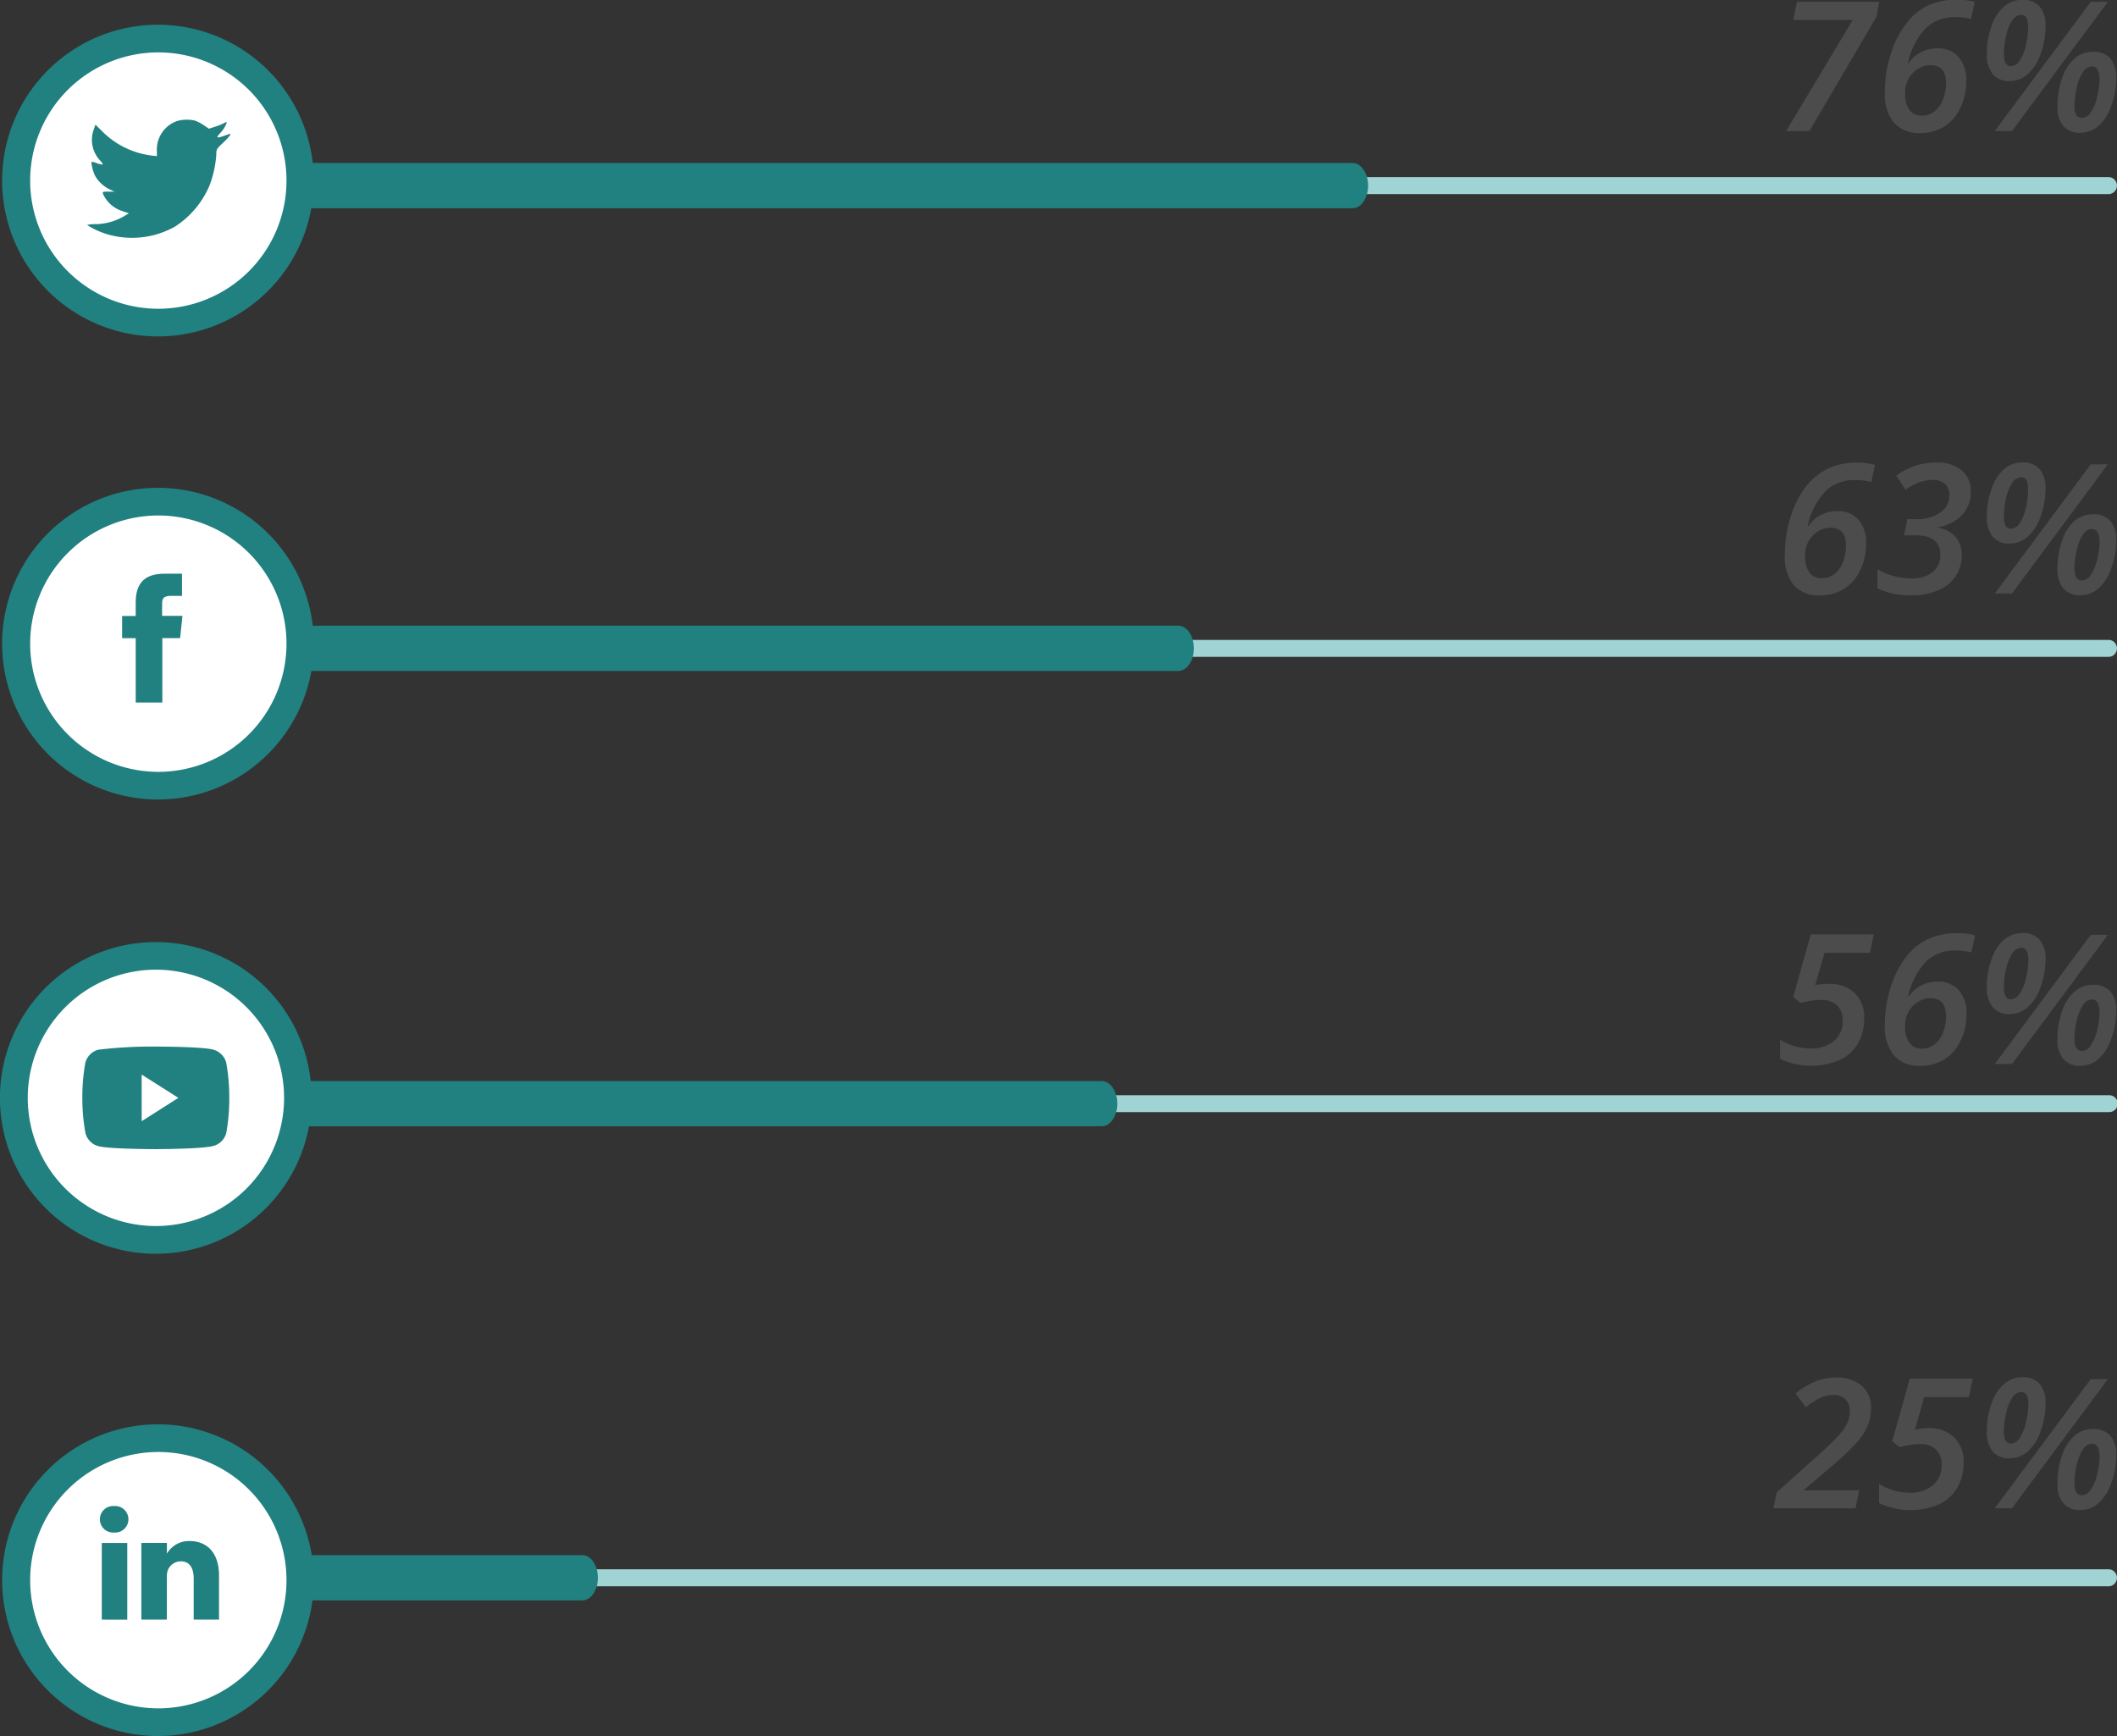 <svg xmlns="http://www.w3.org/2000/svg" viewBox="0 0 280.79 230.25"><rect x="0" y="0" width="280.79" height="230.25" fill="#333333" stroke="none"/><defs><style>.cls-1{fill:#4c4c4d;}.cls-2{fill:#a0d3d3;}.cls-3{fill:#218080;}.cls-4{fill:#fff;}</style></defs><g id="Layer_2" data-name="Layer 2"><g id="Layer_2-2" data-name="Layer 2"><path class="cls-1" d="M246.11,203.23H235.22l.43-2.11,5.52-4.94a38.42,38.42,0,0,0,2.79-2.71,6.63,6.63,0,0,0,1.06-1.56,3.67,3.67,0,0,0,.33-1.54,2.12,2.12,0,0,0-.58-1.58,2.2,2.2,0,0,0-1.64-.58,4.08,4.08,0,0,0-1.62.35,9.57,9.57,0,0,0-2,1.28L238.17,188a10,10,0,0,1,2.7-1.62,7.69,7.69,0,0,1,2.67-.49,5,5,0,0,1,3.38,1.09,3.69,3.69,0,0,1,1.25,2.94,6.12,6.12,0,0,1-.45,2.36,8.53,8.53,0,0,1-1.45,2.23,33,33,0,0,1-3.32,3.15l-3.65,3.09v.1h7.29Z" transform="translate(0 -3.19)"/><path class="cls-1" d="M255.8,192.6a4.66,4.66,0,0,1,3.38,1.22,4.4,4.4,0,0,1,1.26,3.34,6.51,6.51,0,0,1-.82,3.32,5.46,5.46,0,0,1-2.39,2.21,9.71,9.71,0,0,1-8-.15V200a7.76,7.76,0,0,0,4,1.17,4.73,4.73,0,0,0,3.17-1,3.39,3.39,0,0,0,1.13-2.7,2.7,2.7,0,0,0-.72-2,3,3,0,0,0-2.21-.75,10.45,10.45,0,0,0-2.63.41l-1-.79,2.34-8.3h8.35l-.52,2.45h-5.93L254,192.81A9.85,9.85,0,0,1,255.8,192.6Z" transform="translate(0 -3.19)"/><path class="cls-1" d="M271.31,189.33a10.85,10.85,0,0,1-.65,3.68,6.27,6.27,0,0,1-1.72,2.7,3.65,3.65,0,0,1-2.42.9,2.75,2.75,0,0,1-2.22-.92,4.06,4.06,0,0,1-.78-2.68,10.64,10.64,0,0,1,.63-3.67,5.93,5.93,0,0,1,1.67-2.61,3.69,3.69,0,0,1,2.44-.88,2.87,2.87,0,0,1,2.27.89A3.84,3.84,0,0,1,271.31,189.33Zm8.27-3.23-12.72,17.13h-2.28l12.73-17.13Zm-11.5,1.72a1.45,1.45,0,0,0-1.16.72,5.64,5.64,0,0,0-.82,2,10.84,10.84,0,0,0-.31,2.52q0,1.59.93,1.59a1.43,1.43,0,0,0,1.12-.68,5.92,5.92,0,0,0,.86-2.06,10.64,10.64,0,0,0,.34-2.57C269,188.33,268.72,187.82,268.08,187.82Zm12.61,8.33a10.73,10.73,0,0,1-.65,3.7,6.15,6.15,0,0,1-1.71,2.71,3.6,3.6,0,0,1-2.4.91,2.82,2.82,0,0,1-2.26-.9,3.87,3.87,0,0,1-.78-2.61,11,11,0,0,1,.62-3.75,5.91,5.91,0,0,1,1.67-2.62,3.7,3.7,0,0,1,2.43-.87,2.94,2.94,0,0,1,2.29.88A3.69,3.69,0,0,1,280.69,196.15Zm-3.24-1.48a1.41,1.41,0,0,0-1.12.67,5.81,5.81,0,0,0-.85,2,10.84,10.84,0,0,0-.33,2.6c0,1.05.32,1.57,1,1.57a1.41,1.41,0,0,0,1.12-.69,5.78,5.78,0,0,0,.87-2,10.53,10.53,0,0,0,.34-2.58C278.43,195.18,278.1,194.67,277.45,194.67Z" transform="translate(0 -3.19)"/><path class="cls-2" d="M279.76,213.58H39.29a1.13,1.13,0,0,1,0-2.25H279.76a1.13,1.13,0,0,1,0,2.25Z" transform="translate(0 -3.19)"/><path class="cls-3" d="M40.31,215.45H77.24c1.14,0,2.06-1.34,2.06-3s-.92-3-2.06-3H40.31c-1.13,0-2.05,1.35-2.05,3S39.18,215.45,40.31,215.45Z" transform="translate(0 -3.19)"/><path class="cls-3" d="M41.62,212.77A20.67,20.67,0,1,1,21,192.1,20.68,20.68,0,0,1,41.62,212.77Z" transform="translate(0 -3.19)"/><path class="cls-4" d="M38,212.77a17,17,0,1,1-17-17A17,17,0,0,1,38,212.77Z" transform="translate(0 -3.19)"/><g id="Mask-2"><path class="cls-3" d="M18.75,218s0-9.21,0-10.17h3.39v1.43a3.36,3.36,0,0,1,3-1.68c2.23,0,3.9,1.45,3.91,4.57V218H25.69v-5.43c0-1.37-.49-2.3-1.71-2.3a1.86,1.86,0,0,0-1.74,1.24,2.54,2.54,0,0,0-.11.82V218Zm-5.25,0,0-10.16h3.38l0,10.17Zm1.64-11.55a1.76,1.76,0,1,1,0-3.51,1.76,1.76,0,1,1,0,3.51Z" transform="translate(0 -3.19)"/></g><path class="cls-1" d="M236.74,76.69a16.48,16.48,0,0,1,.7-4.76,13.19,13.19,0,0,1,1.94-4,8.11,8.11,0,0,1,2.94-2.52,8.87,8.87,0,0,1,4-.86,8.35,8.35,0,0,1,2.38.3l-.5,2.27a7.43,7.43,0,0,0-2.12-.26,5.42,5.42,0,0,0-4,1.52,9.56,9.56,0,0,0-2.31,4.6h.07a4.53,4.53,0,0,1,3.82-2,3.57,3.57,0,0,1,2.85,1.16,4.6,4.6,0,0,1,1,3.19,7.91,7.91,0,0,1-.8,3.52,5.8,5.8,0,0,1-2.18,2.47,5.92,5.92,0,0,1-3.16.84,4.39,4.39,0,0,1-3.5-1.41A6,6,0,0,1,236.74,76.69Zm4.91,3.18a2.67,2.67,0,0,0,1.67-.56,3.68,3.68,0,0,0,1.13-1.58,6.06,6.06,0,0,0,.39-2.2c0-1.57-.69-2.35-2.08-2.35a2.8,2.8,0,0,0-1.12.23,3.34,3.34,0,0,0-.93.56,3.7,3.7,0,0,0-.68.75,3.88,3.88,0,0,0-.46,1,3.84,3.84,0,0,0-.15,1.33,3.4,3.4,0,0,0,.58,2.08A1.93,1.93,0,0,0,241.65,79.87Z" transform="translate(0 -3.19)"/><path class="cls-1" d="M261.39,68.4a4.34,4.34,0,0,1-1.16,3.1,5.53,5.53,0,0,1-3.15,1.6v.08a3.84,3.84,0,0,1,2.3,1.24,3.59,3.59,0,0,1,.82,2.41,4.94,4.94,0,0,1-.8,2.77,5.21,5.21,0,0,1-2.3,1.88,8.88,8.88,0,0,1-3.57.67,10,10,0,0,1-4.51-.93V78.7a8.75,8.75,0,0,0,2.17.89,9.39,9.39,0,0,0,2.29.31,4.4,4.4,0,0,0,2.87-.84,2.8,2.8,0,0,0,1-2.3c0-1.71-1.08-2.57-3.25-2.57h-1.56l.43-2.14h1.24a5.28,5.28,0,0,0,3.14-.88,2.73,2.73,0,0,0,1.21-2.34,1.85,1.85,0,0,0-.58-1.45,2.31,2.31,0,0,0-1.63-.54,5.24,5.24,0,0,0-1.72.3,8.29,8.29,0,0,0-1.9,1l-1.22-1.88a9.62,9.62,0,0,1,2.64-1.33,8.75,8.75,0,0,1,2.65-.39,5,5,0,0,1,3.35,1A3.53,3.53,0,0,1,261.39,68.4Z" transform="translate(0 -3.19)"/><path class="cls-1" d="M271.31,68a10.85,10.85,0,0,1-.65,3.68,6.27,6.27,0,0,1-1.72,2.7,3.65,3.65,0,0,1-2.42.9,2.75,2.75,0,0,1-2.22-.92,4.06,4.06,0,0,1-.78-2.68,10.64,10.64,0,0,1,.63-3.67,5.93,5.93,0,0,1,1.67-2.61,3.69,3.69,0,0,1,2.44-.88,2.87,2.87,0,0,1,2.27.89A3.84,3.84,0,0,1,271.31,68Zm8.27-3.23L266.86,81.91h-2.28l12.73-17.13Zm-11.5,1.72a1.45,1.45,0,0,0-1.16.72,5.62,5.62,0,0,0-.82,2,10.7,10.7,0,0,0-.31,2.51q0,1.59.93,1.59a1.43,1.43,0,0,0,1.12-.68,5.92,5.92,0,0,0,.86-2.06A10.64,10.64,0,0,0,269,68C269,67,268.72,66.5,268.08,66.5Zm12.61,8.33a10.68,10.68,0,0,1-.65,3.7,6.25,6.25,0,0,1-1.71,2.72,3.64,3.64,0,0,1-2.4.9,2.82,2.82,0,0,1-2.26-.9,3.87,3.87,0,0,1-.78-2.61,11,11,0,0,1,.62-3.75,5.91,5.91,0,0,1,1.67-2.62,3.7,3.7,0,0,1,2.43-.87,2.94,2.94,0,0,1,2.29.88A3.69,3.69,0,0,1,280.69,74.83Zm-3.24-1.48a1.41,1.41,0,0,0-1.12.67,5.81,5.81,0,0,0-.85,2,10.84,10.84,0,0,0-.33,2.6c0,1,.32,1.57,1,1.57a1.41,1.41,0,0,0,1.12-.69,5.78,5.78,0,0,0,.87-2,10.53,10.53,0,0,0,.34-2.58C278.43,73.86,278.1,73.35,277.45,73.35Z" transform="translate(0 -3.19)"/><path class="cls-2" d="M39.29,90.31H279.76a1.13,1.13,0,0,0,0-2.25H39.29a1.13,1.13,0,0,0,0,2.25Z" transform="translate(0 -3.19)"/><path class="cls-3" d="M39.29,92.18h117c1.14,0,2.06-1.34,2.06-3s-.92-3-2.06-3h-117c-1.14,0-2.06,1.35-2.06,3S38.15,92.18,39.29,92.18Z" transform="translate(0 -3.19)"/><path class="cls-1" d="M242.58,133.69A4.65,4.65,0,0,1,246,134.9a4.42,4.42,0,0,1,1.26,3.34,6.51,6.51,0,0,1-.82,3.32,5.46,5.46,0,0,1-2.39,2.21,9.69,9.69,0,0,1-7.95-.15v-2.54a7.7,7.7,0,0,0,4,1.17,4.71,4.71,0,0,0,3.17-1,3.36,3.36,0,0,0,1.13-2.7,2.71,2.71,0,0,0-.72-2,3,3,0,0,0-2.21-.74,10,10,0,0,0-2.63.41l-1-.8,2.34-8.3h8.36l-.53,2.45H242l-1.24,4.27A9.85,9.85,0,0,1,242.58,133.69Z" transform="translate(0 -3.19)"/><path class="cls-1" d="M250,139.09a16.54,16.54,0,0,1,.71-4.76,13.19,13.19,0,0,1,1.94-4,8,8,0,0,1,2.94-2.52,8.87,8.87,0,0,1,4-.85,8.38,8.38,0,0,1,2.38.29l-.5,2.27a7.48,7.48,0,0,0-2.12-.26,5.4,5.4,0,0,0-3.95,1.52,9.56,9.56,0,0,0-2.31,4.6h.07a4.52,4.52,0,0,1,3.82-2,3.61,3.61,0,0,1,2.85,1.16,4.62,4.62,0,0,1,1,3.19,7.78,7.78,0,0,1-.81,3.52,5.72,5.72,0,0,1-2.17,2.47,5.92,5.92,0,0,1-3.16.84,4.39,4.39,0,0,1-3.5-1.41A6,6,0,0,1,250,139.09Zm4.91,3.19a2.63,2.63,0,0,0,1.68-.57,3.76,3.76,0,0,0,1.13-1.58,6.06,6.06,0,0,0,.39-2.2c0-1.56-.69-2.35-2.08-2.35a2.8,2.8,0,0,0-1.12.23,3.6,3.6,0,0,0-.93.56,3.67,3.67,0,0,0-.68.75,3.67,3.67,0,0,0-.61,2.3,3.37,3.37,0,0,0,.58,2.07A1.92,1.92,0,0,0,254.86,142.28Z" transform="translate(0 -3.19)"/><path class="cls-1" d="M271.31,130.42a10.8,10.8,0,0,1-.65,3.67,6.27,6.27,0,0,1-1.72,2.7,3.65,3.65,0,0,1-2.42.9,2.75,2.75,0,0,1-2.22-.92,4,4,0,0,1-.78-2.67,10.66,10.66,0,0,1,.63-3.68,5.93,5.93,0,0,1,1.67-2.61,3.69,3.69,0,0,1,2.44-.87,2.84,2.84,0,0,1,2.27.89A3.8,3.8,0,0,1,271.31,130.42Zm8.27-3.24-12.72,17.13h-2.28l12.73-17.13Zm-11.5,1.72a1.45,1.45,0,0,0-1.16.72,5.7,5.7,0,0,0-.82,2,10.72,10.72,0,0,0-.31,2.52c0,1.05.31,1.58.93,1.58a1.43,1.43,0,0,0,1.12-.68,5.83,5.83,0,0,0,.86-2.06,10.57,10.57,0,0,0,.34-2.57C269,129.42,268.72,128.9,268.08,128.9Zm12.61,8.34a10.67,10.67,0,0,1-.65,3.69,6.25,6.25,0,0,1-1.71,2.72,3.64,3.64,0,0,1-2.4.9,2.82,2.82,0,0,1-2.26-.9,3.86,3.86,0,0,1-.78-2.61,11,11,0,0,1,.62-3.75,5.82,5.82,0,0,1,1.67-2.61,3.65,3.65,0,0,1,2.43-.88,3,3,0,0,1,2.29.88A3.7,3.7,0,0,1,280.69,137.24Zm-3.24-1.49a1.41,1.41,0,0,0-1.12.67,5.78,5.78,0,0,0-.85,2,10.7,10.7,0,0,0-.33,2.59c0,1,.32,1.57,1,1.57a1.43,1.43,0,0,0,1.12-.68,5.93,5.93,0,0,0,.87-2,10.41,10.41,0,0,0,.34-2.58C278.43,136.26,278.1,135.75,277.45,135.75Z" transform="translate(0 -3.19)"/><path class="cls-2" d="M39.29,150.69H279.76a1.12,1.12,0,0,0,0-2.24H39.29a1.12,1.12,0,0,0,0,2.24Z" transform="translate(0 -3.19)"/><path class="cls-3" d="M39.29,152.57H146.13c1.14,0,2.06-1.34,2.06-3s-.92-3-2.06-3H39.29c-1.14,0-2.06,1.34-2.06,3S38.15,152.57,39.29,152.57Z" transform="translate(0 -3.19)"/><path class="cls-1" d="M236.9,20.57l8.84-14.73h-7.9l.5-2.41h10.92l-.38,2L240,20.57Z" transform="translate(0 -3.19)"/><path class="cls-1" d="M250,15.34a16.54,16.54,0,0,1,.71-4.76,13.19,13.19,0,0,1,1.94-4A8,8,0,0,1,255.54,4a8.87,8.87,0,0,1,4-.85,8.75,8.75,0,0,1,2.38.29l-.5,2.27a7.51,7.51,0,0,0-2.12-.25A5.39,5.39,0,0,0,255.36,7a9.61,9.61,0,0,0-2.31,4.6h.07a4.54,4.54,0,0,1,3.82-2,3.61,3.61,0,0,1,2.85,1.16,4.62,4.62,0,0,1,1,3.19A7.85,7.85,0,0,1,260,17.5,5.75,5.75,0,0,1,257.84,20a5.92,5.92,0,0,1-3.16.84,4.39,4.39,0,0,1-3.5-1.41A5.94,5.94,0,0,1,250,15.34Zm4.91,3.19a2.63,2.63,0,0,0,1.68-.57,3.76,3.76,0,0,0,1.13-1.58,6,6,0,0,0,.39-2.2c0-1.56-.69-2.34-2.08-2.34a2.8,2.8,0,0,0-1.12.22,3.6,3.6,0,0,0-.93.56,3.47,3.47,0,0,0-.68.76,3.57,3.57,0,0,0-.46,1,3.78,3.78,0,0,0-.15,1.33,3.37,3.37,0,0,0,.58,2.07A1.89,1.89,0,0,0,254.86,18.53Z" transform="translate(0 -3.19)"/><path class="cls-1" d="M271.31,6.67a10.8,10.8,0,0,1-.65,3.67,6.27,6.27,0,0,1-1.72,2.7,3.66,3.66,0,0,1-2.42.91A2.72,2.72,0,0,1,264.3,13a4,4,0,0,1-.78-2.67,10.7,10.7,0,0,1,.63-3.68,5.84,5.84,0,0,1,1.67-2.6,3.64,3.64,0,0,1,2.44-.88,2.84,2.84,0,0,1,2.27.89A3.82,3.82,0,0,1,271.31,6.67Zm8.27-3.24L266.86,20.57h-2.28L277.31,3.43Zm-11.5,1.73a1.44,1.44,0,0,0-1.16.71,5.7,5.7,0,0,0-.82,2,10.72,10.72,0,0,0-.31,2.52c0,1.05.31,1.58.93,1.58a1.43,1.43,0,0,0,1.12-.68,5.83,5.83,0,0,0,.86-2.06A10.51,10.51,0,0,0,269,6.69Q269,5.16,268.08,5.16Zm12.61,8.33a10.73,10.73,0,0,1-.65,3.7,6.21,6.21,0,0,1-1.71,2.71,3.64,3.64,0,0,1-2.4.9,2.82,2.82,0,0,1-2.26-.9,3.83,3.83,0,0,1-.78-2.6,10.93,10.93,0,0,1,.62-3.75,5.8,5.8,0,0,1,1.67-2.62,3.71,3.71,0,0,1,2.43-.88,3,3,0,0,1,2.29.88A3.7,3.7,0,0,1,280.69,13.49ZM277.45,12a1.41,1.41,0,0,0-1.12.67,5.78,5.78,0,0,0-.85,2,10.7,10.7,0,0,0-.33,2.59c0,1.05.32,1.57,1,1.57a1.4,1.4,0,0,0,1.12-.68,5.93,5.93,0,0,0,.87-2.05,10.39,10.39,0,0,0,.34-2.57C278.43,12.51,278.1,12,277.45,12Z" transform="translate(0 -3.19)"/><path class="cls-2" d="M39.29,28.93H279.76a1.13,1.13,0,0,0,0-2.25H39.29a1.13,1.13,0,0,0,0,2.25Z" transform="translate(0 -3.19)"/><path class="cls-3" d="M39.29,30.81H179.4c1.14,0,2.06-1.35,2.06-3s-.92-3-2.06-3H39.29c-1.14,0-2.06,1.34-2.06,3S38.15,30.81,39.29,30.81Z" transform="translate(0 -3.19)"/><path class="cls-3" d="M41.62,27.14A20.67,20.67,0,1,1,21,6.47,20.67,20.67,0,0,1,41.62,27.14Z" transform="translate(0 -3.19)"/><path class="cls-4" d="M38,27.14a17,17,0,1,1-17-17A17,17,0,0,1,38,27.14Z" transform="translate(0 -3.19)"/><g id="Mask"><path class="cls-3" d="M20.81,23.23l0,.67-.69-.08a11.16,11.16,0,0,1-6.55-3.2l-.91-.9-.23.66a4,4,0,0,0,.86,4.11c.55.58.43.66-.52.32a1.65,1.65,0,0,0-.65-.15,5.19,5.19,0,0,0,.5,1.86,4.48,4.48,0,0,0,1.89,1.77l.67.32h-.8c-.77,0-.79,0-.71.31a4.18,4.18,0,0,0,2.57,2.27l.86.29-.74.44a7.74,7.74,0,0,1-3.69,1,4,4,0,0,0-1.12.11,10.67,10.67,0,0,0,2.65,1.22,11.63,11.63,0,0,0,9-1,12.06,12.06,0,0,0,4.56-5.39,14.2,14.2,0,0,0,.93-4.16c0-.64,0-.73.81-1.49a8.84,8.84,0,0,0,1-1.07c.14-.26.12-.26-.58,0-1.17.42-1.33.37-.75-.26a4,4,0,0,0,.93-1.49s-.21,0-.44.16a7.76,7.76,0,0,1-1.21.47l-.74.24-.68-.46a5.42,5.42,0,0,0-1.17-.61,4.76,4.76,0,0,0-2.4.06A4,4,0,0,0,20.81,23.23Z" transform="translate(0 -3.19)"/></g><path class="cls-3" d="M41.62,88.56A20.67,20.67,0,1,1,21,67.89,20.67,20.67,0,0,1,41.62,88.56Z" transform="translate(0 -3.19)"/><path class="cls-4" d="M38,88.56a17,17,0,1,1-17-17A17,17,0,0,1,38,88.56Z" transform="translate(0 -3.19)"/><g id="Mask-3"><path class="cls-3" d="M21.53,96.37l0-8.55h2.36l.31-2.95H21.5V83.41c0-.77.07-1.18,1.17-1.19h1.47V79.28H21.79C19,79.29,18,80.72,18,83.12v1.77H16.2v2.94H18l0,8.54Z" transform="translate(0 -3.19)"/></g><path class="cls-3" d="M41.33,148.8a20.67,20.67,0,1,1-20.66-20.66A20.66,20.66,0,0,1,41.33,148.8Z" transform="translate(0 -3.19)"/><path class="cls-4" d="M37.68,148.8a17,17,0,1,1-17-17A17,17,0,0,1,37.68,148.8Z" transform="translate(0 -3.19)"/><g id="Mask-4"><path class="cls-3" d="M20.68,155.6c-.06,0-6.11,0-7.62-.39a2.42,2.42,0,0,1-1.72-1.71,25.11,25.11,0,0,1-.42-4.68,25.42,25.42,0,0,1,.4-4.68A2.45,2.45,0,0,1,13,142.42a59.32,59.32,0,0,1,7.61-.42c.07,0,6.12,0,7.62.39A2.46,2.46,0,0,1,30,144.11a25.64,25.64,0,0,1,.41,4.67,25.36,25.36,0,0,1-.4,4.68,2.41,2.41,0,0,1-1.72,1.72C26.79,155.59,20.74,155.6,20.68,155.6Zm-1.89-9.89v6.19l4.87-3.1Z" transform="translate(0 -3.19)"/></g></g></g></svg>